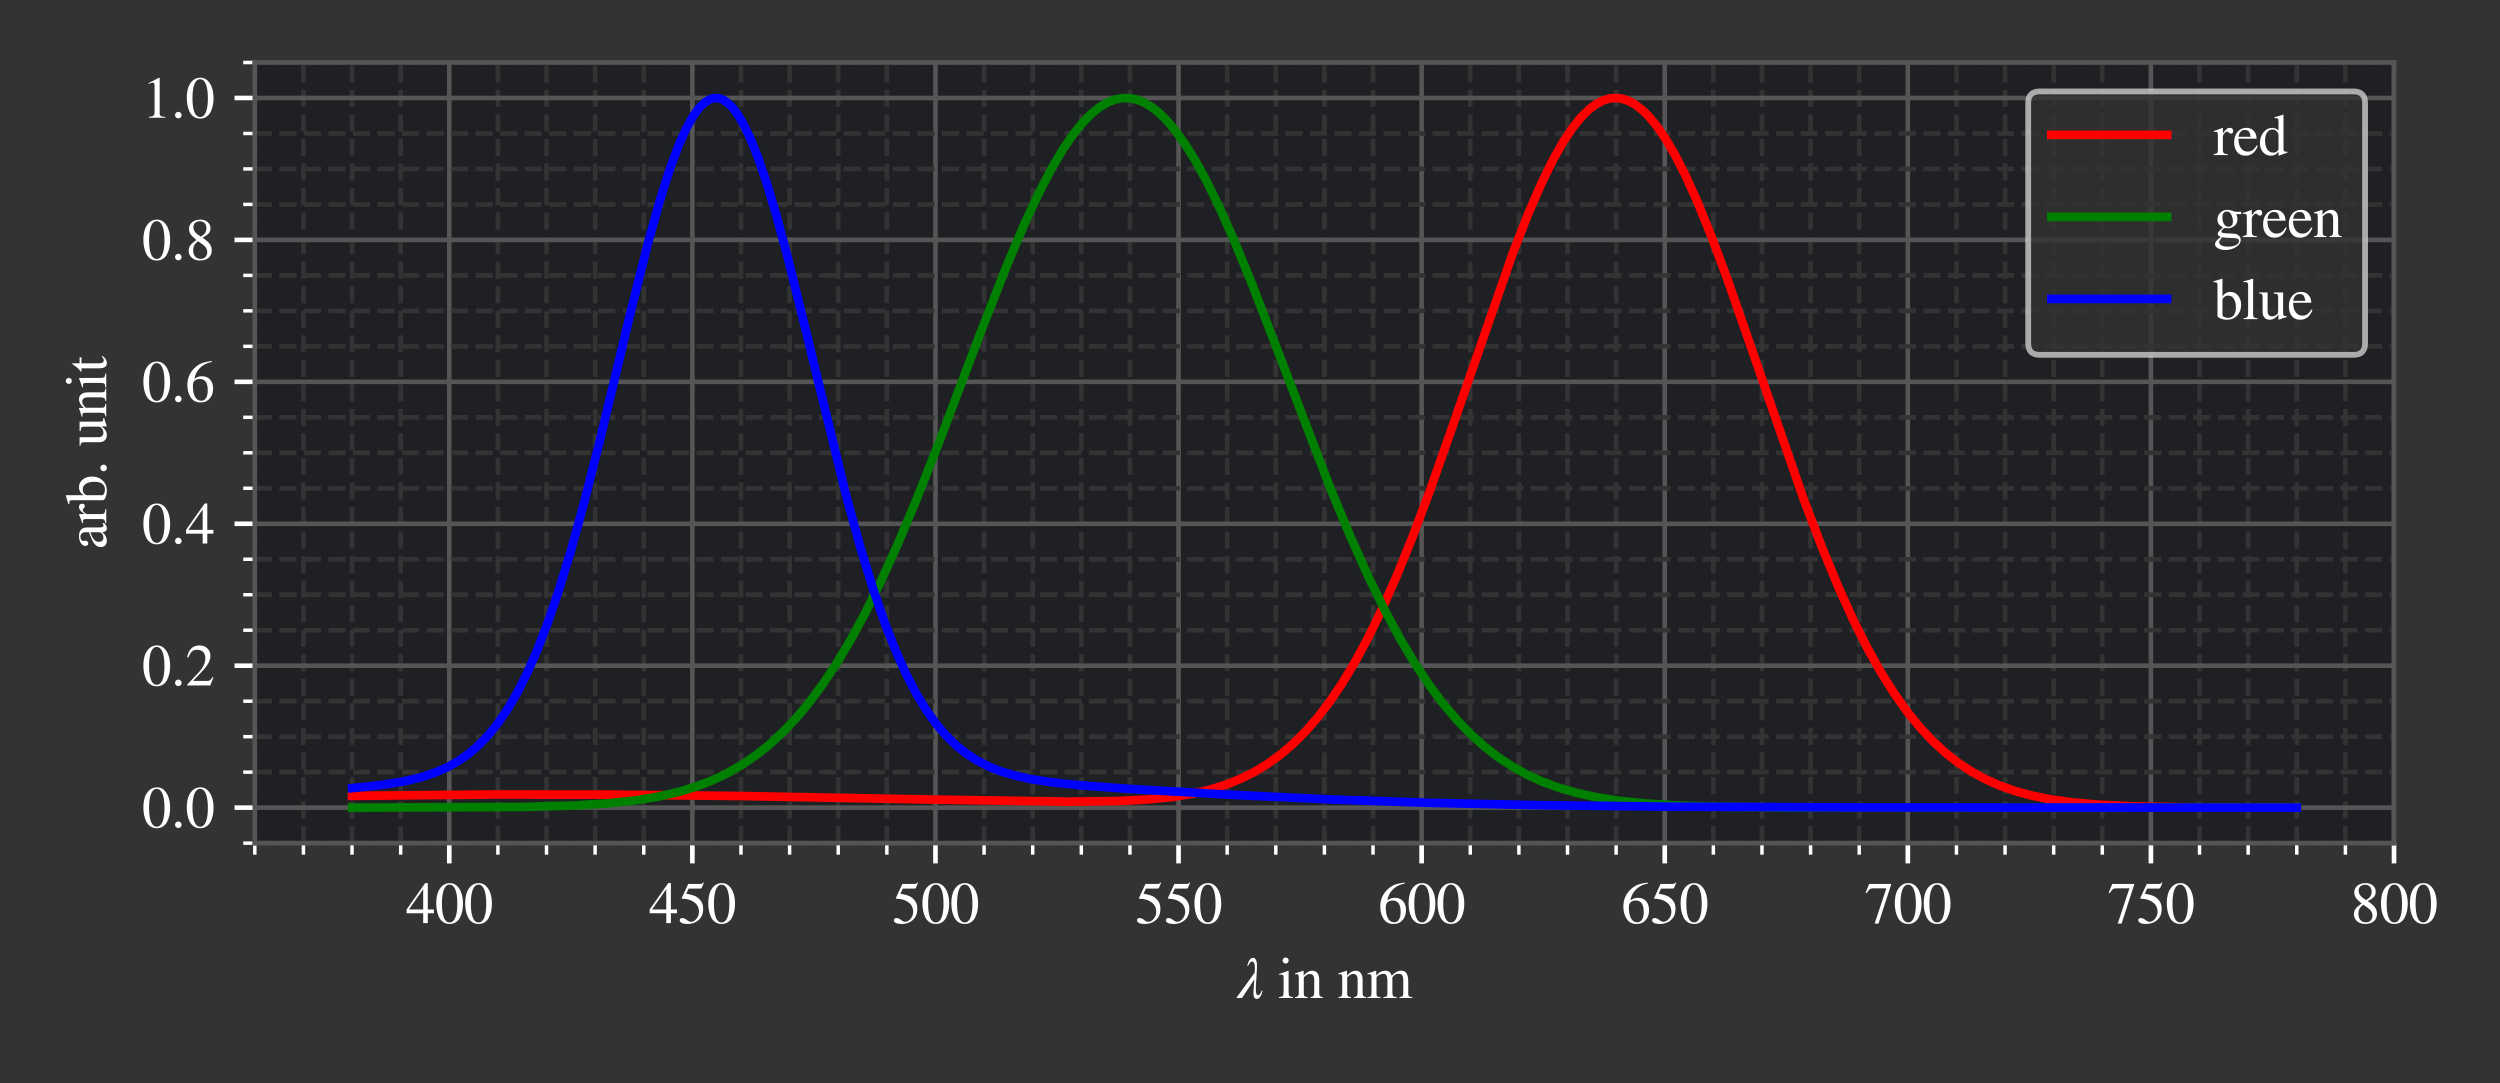<?xml version="1.0" encoding="utf-8" standalone="no"?>
<!DOCTYPE svg PUBLIC "-//W3C//DTD SVG 1.1//EN"
  "http://www.w3.org/Graphics/SVG/1.1/DTD/svg11.dtd">
<svg xmlns:xlink="http://www.w3.org/1999/xlink" width="432pt" height="187.2pt" viewBox="0 0 432 187.2" xmlns="http://www.w3.org/2000/svg" version="1.1">
 <defs>
  <style type="text/css">*{stroke-linejoin: round; stroke-linecap: butt}</style>
 </defs>
 <g id="figure_1">
  <g id="patch_1">
   <path d="M 0 187.2 
L 432 187.2 
L 432 0 
L 0 0 
z
" style="fill: #333333"/>
  </g>
  <g id="axes_1">
   <g id="patch_2">
    <path d="M 44.03 145.69 
L 413.685 145.69 
L 413.685 10.8 
L 44.03 10.8 
z
" style="fill: #1f2023"/>
   </g>
   <g id="matplotlib.axis_1">
    <g id="xtick_1">
     <g id="line2d_1">
      <path d="M 77.635 145.69 
L 77.635 10.8 
" clip-path="url(#p8f1ef46c5d)" style="fill: none; stroke: #555555; stroke-width: 0.8; stroke-linecap: square"/>
     </g>
     <g id="line2d_2">
      <defs>
       <path id="m100494be1c" d="M 0 0 
L 0 3.5 
" style="stroke: #ffffff; stroke-width: 0.8"/>
      </defs>
      <g>
       <use xlink:href="#m100494be1c" x="77.635" y="145.69" style="fill: #ffffff; stroke: #ffffff; stroke-width: 0.8"/>
      </g>
     </g>
     <g id="text_1">
      <!-- 400 -->
      <g style="fill: #ffffff" transform="translate(70.135 159.52) scale(0.1 -0.1)">
       <defs>
        <path id="STIXGeneral-Regular-34" d="M 3027 1069 
L 2368 1069 
L 2368 0 
L 1869 0 
L 1869 1069 
L 77 1069 
L 77 1478 
L 2086 4326 
L 2368 4326 
L 2368 1478 
L 3027 1478 
L 3027 1069 
z
M 1869 1478 
L 1869 3674 
L 333 1478 
L 1869 1478 
z
" transform="scale(0.016)"/>
        <path id="STIXGeneral-Regular-30" d="M 3046 2112 
Q 3046 1683 2963 1302 
Q 2880 922 2717 602 
Q 2554 282 2266 96 
Q 1978 -90 1600 -90 
Q 1210 -90 915 108 
Q 621 307 461 640 
Q 301 973 227 1350 
Q 154 1728 154 2150 
Q 154 2746 301 3222 
Q 448 3699 790 4012 
Q 1133 4326 1626 4326 
Q 2253 4326 2649 3712 
Q 3046 3098 3046 2112 
z
M 2432 2080 
Q 2432 3091 2217 3625 
Q 2003 4160 1587 4160 
Q 1190 4160 979 3622 
Q 768 3085 768 2106 
Q 768 1120 979 598 
Q 1190 77 1600 77 
Q 2003 77 2217 598 
Q 2432 1120 2432 2080 
z
" transform="scale(0.016)"/>
       </defs>
       <use xlink:href="#STIXGeneral-Regular-34"/>
       <use xlink:href="#STIXGeneral-Regular-30" x="50"/>
       <use xlink:href="#STIXGeneral-Regular-30" x="100"/>
      </g>
     </g>
    </g>
    <g id="xtick_2">
     <g id="line2d_3">
      <path d="M 119.641 145.69 
L 119.641 10.8 
" clip-path="url(#p8f1ef46c5d)" style="fill: none; stroke: #555555; stroke-width: 0.8; stroke-linecap: square"/>
     </g>
     <g id="line2d_4">
      <g>
       <use xlink:href="#m100494be1c" x="119.641" y="145.69" style="fill: #ffffff; stroke: #ffffff; stroke-width: 0.8"/>
      </g>
     </g>
     <g id="text_2">
      <!-- 450 -->
      <g style="fill: #ffffff" transform="translate(112.141 159.52) scale(0.1 -0.1)">
       <defs>
        <path id="STIXGeneral-Regular-35" d="M 2803 4358 
L 2573 3814 
Q 2534 3731 2400 3731 
L 1158 3731 
L 902 3187 
Q 1606 3053 1920 2896 
Q 2234 2739 2502 2368 
Q 2726 2061 2726 1555 
Q 2726 1094 2576 780 
Q 2426 467 2099 224 
Q 1664 -90 1011 -90 
Q 646 -90 422 19 
Q 198 128 198 307 
Q 198 550 486 550 
Q 717 550 960 352 
Q 1210 147 1414 147 
Q 1747 147 2012 480 
Q 2278 813 2278 1229 
Q 2278 1843 1850 2189 
Q 1293 2637 486 2637 
Q 410 2637 410 2688 
L 416 2720 
L 1114 4237 
L 2438 4237 
Q 2547 4237 2608 4269 
Q 2669 4301 2746 4403 
L 2803 4358 
z
" transform="scale(0.016)"/>
       </defs>
       <use xlink:href="#STIXGeneral-Regular-34"/>
       <use xlink:href="#STIXGeneral-Regular-35" x="50"/>
       <use xlink:href="#STIXGeneral-Regular-30" x="100"/>
      </g>
     </g>
    </g>
    <g id="xtick_3">
     <g id="line2d_5">
      <path d="M 161.648 145.69 
L 161.648 10.8 
" clip-path="url(#p8f1ef46c5d)" style="fill: none; stroke: #555555; stroke-width: 0.8; stroke-linecap: square"/>
     </g>
     <g id="line2d_6">
      <g>
       <use xlink:href="#m100494be1c" x="161.648" y="145.69" style="fill: #ffffff; stroke: #ffffff; stroke-width: 0.8"/>
      </g>
     </g>
     <g id="text_3">
      <!-- 500 -->
      <g style="fill: #ffffff" transform="translate(154.148 159.52) scale(0.1 -0.1)">
       <use xlink:href="#STIXGeneral-Regular-35"/>
       <use xlink:href="#STIXGeneral-Regular-30" x="50"/>
       <use xlink:href="#STIXGeneral-Regular-30" x="100"/>
      </g>
     </g>
    </g>
    <g id="xtick_4">
     <g id="line2d_7">
      <path d="M 203.654 145.69 
L 203.654 10.8 
" clip-path="url(#p8f1ef46c5d)" style="fill: none; stroke: #555555; stroke-width: 0.8; stroke-linecap: square"/>
     </g>
     <g id="line2d_8">
      <g>
       <use xlink:href="#m100494be1c" x="203.654" y="145.69" style="fill: #ffffff; stroke: #ffffff; stroke-width: 0.8"/>
      </g>
     </g>
     <g id="text_4">
      <!-- 550 -->
      <g style="fill: #ffffff" transform="translate(196.154 159.52) scale(0.1 -0.1)">
       <use xlink:href="#STIXGeneral-Regular-35"/>
       <use xlink:href="#STIXGeneral-Regular-35" x="50"/>
       <use xlink:href="#STIXGeneral-Regular-30" x="100"/>
      </g>
     </g>
    </g>
    <g id="xtick_5">
     <g id="line2d_9">
      <path d="M 245.66 145.69 
L 245.66 10.8 
" clip-path="url(#p8f1ef46c5d)" style="fill: none; stroke: #555555; stroke-width: 0.8; stroke-linecap: square"/>
     </g>
     <g id="line2d_10">
      <g>
       <use xlink:href="#m100494be1c" x="245.66" y="145.69" style="fill: #ffffff; stroke: #ffffff; stroke-width: 0.8"/>
      </g>
     </g>
     <g id="text_5">
      <!-- 600 -->
      <g style="fill: #ffffff" transform="translate(238.16 159.52) scale(0.1 -0.1)">
       <defs>
        <path id="STIXGeneral-Regular-36" d="M 2854 4378 
L 2867 4275 
Q 2112 4154 1606 3664 
Q 1101 3174 973 2451 
Q 1344 2739 1786 2739 
Q 2349 2739 2672 2380 
Q 2995 2022 2995 1402 
Q 2995 774 2669 378 
Q 2291 -90 1651 -90 
Q 870 -90 518 557 
Q 218 1107 218 1786 
Q 218 2835 915 3552 
Q 1312 3962 1731 4131 
Q 2150 4301 2854 4378 
z
M 2419 1203 
Q 2419 2445 1555 2445 
Q 1235 2445 1024 2275 
Q 813 2106 813 1702 
Q 813 954 1046 522 
Q 1280 90 1722 90 
Q 2061 90 2240 394 
Q 2419 698 2419 1203 
z
" transform="scale(0.016)"/>
       </defs>
       <use xlink:href="#STIXGeneral-Regular-36"/>
       <use xlink:href="#STIXGeneral-Regular-30" x="50"/>
       <use xlink:href="#STIXGeneral-Regular-30" x="100"/>
      </g>
     </g>
    </g>
    <g id="xtick_6">
     <g id="line2d_11">
      <path d="M 287.666 145.69 
L 287.666 10.8 
" clip-path="url(#p8f1ef46c5d)" style="fill: none; stroke: #555555; stroke-width: 0.8; stroke-linecap: square"/>
     </g>
     <g id="line2d_12">
      <g>
       <use xlink:href="#m100494be1c" x="287.666" y="145.69" style="fill: #ffffff; stroke: #ffffff; stroke-width: 0.8"/>
      </g>
     </g>
     <g id="text_6">
      <!-- 650 -->
      <g style="fill: #ffffff" transform="translate(280.166 159.52) scale(0.1 -0.1)">
       <use xlink:href="#STIXGeneral-Regular-36"/>
       <use xlink:href="#STIXGeneral-Regular-35" x="50"/>
       <use xlink:href="#STIXGeneral-Regular-30" x="100"/>
      </g>
     </g>
    </g>
    <g id="xtick_7">
     <g id="line2d_13">
      <path d="M 329.673 145.69 
L 329.673 10.8 
" clip-path="url(#p8f1ef46c5d)" style="fill: none; stroke: #555555; stroke-width: 0.8; stroke-linecap: square"/>
     </g>
     <g id="line2d_14">
      <g>
       <use xlink:href="#m100494be1c" x="329.673" y="145.69" style="fill: #ffffff; stroke: #ffffff; stroke-width: 0.8"/>
      </g>
     </g>
     <g id="text_7">
      <!-- 700 -->
      <g style="fill: #ffffff" transform="translate(322.173 159.52) scale(0.1 -0.1)">
       <defs>
        <path id="STIXGeneral-Regular-37" d="M 2874 4134 
L 1517 -51 
L 1101 -51 
L 2368 3763 
L 992 3763 
Q 717 3763 582 3667 
Q 448 3571 243 3238 
L 128 3296 
L 512 4237 
L 2874 4237 
L 2874 4134 
z
" transform="scale(0.016)"/>
       </defs>
       <use xlink:href="#STIXGeneral-Regular-37"/>
       <use xlink:href="#STIXGeneral-Regular-30" x="50"/>
       <use xlink:href="#STIXGeneral-Regular-30" x="100"/>
      </g>
     </g>
    </g>
    <g id="xtick_8">
     <g id="line2d_15">
      <path d="M 371.679 145.69 
L 371.679 10.8 
" clip-path="url(#p8f1ef46c5d)" style="fill: none; stroke: #555555; stroke-width: 0.8; stroke-linecap: square"/>
     </g>
     <g id="line2d_16">
      <g>
       <use xlink:href="#m100494be1c" x="371.679" y="145.69" style="fill: #ffffff; stroke: #ffffff; stroke-width: 0.8"/>
      </g>
     </g>
     <g id="text_8">
      <!-- 750 -->
      <g style="fill: #ffffff" transform="translate(364.179 159.52) scale(0.1 -0.1)">
       <use xlink:href="#STIXGeneral-Regular-37"/>
       <use xlink:href="#STIXGeneral-Regular-35" x="50"/>
       <use xlink:href="#STIXGeneral-Regular-30" x="100"/>
      </g>
     </g>
    </g>
    <g id="xtick_9">
     <g id="line2d_17">
      <path d="M 413.685 145.69 
L 413.685 10.8 
" clip-path="url(#p8f1ef46c5d)" style="fill: none; stroke: #555555; stroke-width: 0.8; stroke-linecap: square"/>
     </g>
     <g id="line2d_18">
      <g>
       <use xlink:href="#m100494be1c" x="413.685" y="145.69" style="fill: #ffffff; stroke: #ffffff; stroke-width: 0.8"/>
      </g>
     </g>
     <g id="text_9">
      <!-- 800 -->
      <g style="fill: #ffffff" transform="translate(406.185 159.52) scale(0.1 -0.1)">
       <defs>
        <path id="STIXGeneral-Regular-38" d="M 2848 992 
Q 2848 499 2505 204 
Q 2163 -90 1587 -90 
Q 1050 -90 704 204 
Q 358 499 358 954 
Q 358 1293 524 1533 
Q 691 1773 1190 2125 
Q 710 2522 553 2765 
Q 397 3008 397 3328 
Q 397 3782 745 4054 
Q 1094 4326 1638 4326 
Q 2106 4326 2410 4060 
Q 2714 3795 2714 3411 
Q 2714 3059 2531 2848 
Q 2349 2637 1856 2374 
Q 2432 1990 2640 1689 
Q 2848 1389 2848 992 
z
M 2272 3411 
Q 2272 3744 2086 3945 
Q 1901 4147 1574 4147 
Q 1248 4147 1059 3977 
Q 870 3808 870 3513 
Q 870 3219 1059 2979 
Q 1248 2739 1670 2490 
Q 1997 2682 2134 2896 
Q 2272 3110 2272 3411 
z
M 1734 1741 
L 1357 1997 
Q 1075 1766 960 1545 
Q 845 1325 845 1011 
Q 845 576 1065 333 
Q 1286 90 1658 90 
Q 1971 90 2166 285 
Q 2362 480 2362 794 
Q 2362 1082 2214 1299 
Q 2067 1517 1734 1741 
z
" transform="scale(0.016)"/>
       </defs>
       <use xlink:href="#STIXGeneral-Regular-38"/>
       <use xlink:href="#STIXGeneral-Regular-30" x="50"/>
       <use xlink:href="#STIXGeneral-Regular-30" x="100"/>
      </g>
     </g>
    </g>
    <g id="xtick_10">
     <g id="line2d_19">
      <path d="M 44.03 145.69 
L 44.03 10.8 
" clip-path="url(#p8f1ef46c5d)" style="fill: none; stroke-dasharray: 2.96,1.28; stroke-dashoffset: 0; stroke: #333333; stroke-width: 0.8"/>
     </g>
     <g id="line2d_20">
      <defs>
       <path id="m524d1dac15" d="M 0 0 
L 0 2 
" style="stroke: #ffffff; stroke-width: 0.6"/>
      </defs>
      <g>
       <use xlink:href="#m524d1dac15" x="44.03" y="145.69" style="fill: #ffffff; stroke: #ffffff; stroke-width: 0.6"/>
      </g>
     </g>
    </g>
    <g id="xtick_11">
     <g id="line2d_21">
      <path d="M 52.431 145.69 
L 52.431 10.8 
" clip-path="url(#p8f1ef46c5d)" style="fill: none; stroke-dasharray: 2.96,1.28; stroke-dashoffset: 0; stroke: #333333; stroke-width: 0.8"/>
     </g>
     <g id="line2d_22">
      <g>
       <use xlink:href="#m524d1dac15" x="52.431" y="145.69" style="fill: #ffffff; stroke: #ffffff; stroke-width: 0.6"/>
      </g>
     </g>
    </g>
    <g id="xtick_12">
     <g id="line2d_23">
      <path d="M 60.833 145.69 
L 60.833 10.8 
" clip-path="url(#p8f1ef46c5d)" style="fill: none; stroke-dasharray: 2.96,1.28; stroke-dashoffset: 0; stroke: #333333; stroke-width: 0.8"/>
     </g>
     <g id="line2d_24">
      <g>
       <use xlink:href="#m524d1dac15" x="60.833" y="145.69" style="fill: #ffffff; stroke: #ffffff; stroke-width: 0.6"/>
      </g>
     </g>
    </g>
    <g id="xtick_13">
     <g id="line2d_25">
      <path d="M 69.234 145.69 
L 69.234 10.8 
" clip-path="url(#p8f1ef46c5d)" style="fill: none; stroke-dasharray: 2.96,1.28; stroke-dashoffset: 0; stroke: #333333; stroke-width: 0.8"/>
     </g>
     <g id="line2d_26">
      <g>
       <use xlink:href="#m524d1dac15" x="69.234" y="145.69" style="fill: #ffffff; stroke: #ffffff; stroke-width: 0.6"/>
      </g>
     </g>
    </g>
    <g id="xtick_14">
     <g id="line2d_27">
      <path d="M 86.036 145.69 
L 86.036 10.8 
" clip-path="url(#p8f1ef46c5d)" style="fill: none; stroke-dasharray: 2.96,1.28; stroke-dashoffset: 0; stroke: #333333; stroke-width: 0.8"/>
     </g>
     <g id="line2d_28">
      <g>
       <use xlink:href="#m524d1dac15" x="86.036" y="145.69" style="fill: #ffffff; stroke: #ffffff; stroke-width: 0.6"/>
      </g>
     </g>
    </g>
    <g id="xtick_15">
     <g id="line2d_29">
      <path d="M 94.438 145.69 
L 94.438 10.8 
" clip-path="url(#p8f1ef46c5d)" style="fill: none; stroke-dasharray: 2.96,1.28; stroke-dashoffset: 0; stroke: #333333; stroke-width: 0.8"/>
     </g>
     <g id="line2d_30">
      <g>
       <use xlink:href="#m524d1dac15" x="94.438" y="145.69" style="fill: #ffffff; stroke: #ffffff; stroke-width: 0.6"/>
      </g>
     </g>
    </g>
    <g id="xtick_16">
     <g id="line2d_31">
      <path d="M 102.839 145.69 
L 102.839 10.8 
" clip-path="url(#p8f1ef46c5d)" style="fill: none; stroke-dasharray: 2.96,1.28; stroke-dashoffset: 0; stroke: #333333; stroke-width: 0.8"/>
     </g>
     <g id="line2d_32">
      <g>
       <use xlink:href="#m524d1dac15" x="102.839" y="145.69" style="fill: #ffffff; stroke: #ffffff; stroke-width: 0.6"/>
      </g>
     </g>
    </g>
    <g id="xtick_17">
     <g id="line2d_33">
      <path d="M 111.24 145.69 
L 111.24 10.8 
" clip-path="url(#p8f1ef46c5d)" style="fill: none; stroke-dasharray: 2.96,1.28; stroke-dashoffset: 0; stroke: #333333; stroke-width: 0.8"/>
     </g>
     <g id="line2d_34">
      <g>
       <use xlink:href="#m524d1dac15" x="111.24" y="145.69" style="fill: #ffffff; stroke: #ffffff; stroke-width: 0.6"/>
      </g>
     </g>
    </g>
    <g id="xtick_18">
     <g id="line2d_35">
      <path d="M 128.042 145.69 
L 128.042 10.8 
" clip-path="url(#p8f1ef46c5d)" style="fill: none; stroke-dasharray: 2.96,1.28; stroke-dashoffset: 0; stroke: #333333; stroke-width: 0.8"/>
     </g>
     <g id="line2d_36">
      <g>
       <use xlink:href="#m524d1dac15" x="128.042" y="145.69" style="fill: #ffffff; stroke: #ffffff; stroke-width: 0.6"/>
      </g>
     </g>
    </g>
    <g id="xtick_19">
     <g id="line2d_37">
      <path d="M 136.444 145.69 
L 136.444 10.8 
" clip-path="url(#p8f1ef46c5d)" style="fill: none; stroke-dasharray: 2.96,1.28; stroke-dashoffset: 0; stroke: #333333; stroke-width: 0.8"/>
     </g>
     <g id="line2d_38">
      <g>
       <use xlink:href="#m524d1dac15" x="136.444" y="145.69" style="fill: #ffffff; stroke: #ffffff; stroke-width: 0.6"/>
      </g>
     </g>
    </g>
    <g id="xtick_20">
     <g id="line2d_39">
      <path d="M 144.845 145.69 
L 144.845 10.8 
" clip-path="url(#p8f1ef46c5d)" style="fill: none; stroke-dasharray: 2.96,1.28; stroke-dashoffset: 0; stroke: #333333; stroke-width: 0.8"/>
     </g>
     <g id="line2d_40">
      <g>
       <use xlink:href="#m524d1dac15" x="144.845" y="145.69" style="fill: #ffffff; stroke: #ffffff; stroke-width: 0.6"/>
      </g>
     </g>
    </g>
    <g id="xtick_21">
     <g id="line2d_41">
      <path d="M 153.246 145.69 
L 153.246 10.8 
" clip-path="url(#p8f1ef46c5d)" style="fill: none; stroke-dasharray: 2.96,1.28; stroke-dashoffset: 0; stroke: #333333; stroke-width: 0.8"/>
     </g>
     <g id="line2d_42">
      <g>
       <use xlink:href="#m524d1dac15" x="153.246" y="145.69" style="fill: #ffffff; stroke: #ffffff; stroke-width: 0.6"/>
      </g>
     </g>
    </g>
    <g id="xtick_22">
     <g id="line2d_43">
      <path d="M 170.049 145.69 
L 170.049 10.8 
" clip-path="url(#p8f1ef46c5d)" style="fill: none; stroke-dasharray: 2.96,1.28; stroke-dashoffset: 0; stroke: #333333; stroke-width: 0.8"/>
     </g>
     <g id="line2d_44">
      <g>
       <use xlink:href="#m524d1dac15" x="170.049" y="145.69" style="fill: #ffffff; stroke: #ffffff; stroke-width: 0.6"/>
      </g>
     </g>
    </g>
    <g id="xtick_23">
     <g id="line2d_45">
      <path d="M 178.45 145.69 
L 178.45 10.8 
" clip-path="url(#p8f1ef46c5d)" style="fill: none; stroke-dasharray: 2.96,1.28; stroke-dashoffset: 0; stroke: #333333; stroke-width: 0.8"/>
     </g>
     <g id="line2d_46">
      <g>
       <use xlink:href="#m524d1dac15" x="178.45" y="145.69" style="fill: #ffffff; stroke: #ffffff; stroke-width: 0.6"/>
      </g>
     </g>
    </g>
    <g id="xtick_24">
     <g id="line2d_47">
      <path d="M 186.851 145.69 
L 186.851 10.8 
" clip-path="url(#p8f1ef46c5d)" style="fill: none; stroke-dasharray: 2.96,1.28; stroke-dashoffset: 0; stroke: #333333; stroke-width: 0.8"/>
     </g>
     <g id="line2d_48">
      <g>
       <use xlink:href="#m524d1dac15" x="186.851" y="145.69" style="fill: #ffffff; stroke: #ffffff; stroke-width: 0.6"/>
      </g>
     </g>
    </g>
    <g id="xtick_25">
     <g id="line2d_49">
      <path d="M 195.252 145.69 
L 195.252 10.8 
" clip-path="url(#p8f1ef46c5d)" style="fill: none; stroke-dasharray: 2.96,1.28; stroke-dashoffset: 0; stroke: #333333; stroke-width: 0.8"/>
     </g>
     <g id="line2d_50">
      <g>
       <use xlink:href="#m524d1dac15" x="195.252" y="145.69" style="fill: #ffffff; stroke: #ffffff; stroke-width: 0.6"/>
      </g>
     </g>
    </g>
    <g id="xtick_26">
     <g id="line2d_51">
      <path d="M 212.055 145.69 
L 212.055 10.8 
" clip-path="url(#p8f1ef46c5d)" style="fill: none; stroke-dasharray: 2.96,1.28; stroke-dashoffset: 0; stroke: #333333; stroke-width: 0.8"/>
     </g>
     <g id="line2d_52">
      <g>
       <use xlink:href="#m524d1dac15" x="212.055" y="145.69" style="fill: #ffffff; stroke: #ffffff; stroke-width: 0.6"/>
      </g>
     </g>
    </g>
    <g id="xtick_27">
     <g id="line2d_53">
      <path d="M 220.456 145.69 
L 220.456 10.8 
" clip-path="url(#p8f1ef46c5d)" style="fill: none; stroke-dasharray: 2.96,1.28; stroke-dashoffset: 0; stroke: #333333; stroke-width: 0.8"/>
     </g>
     <g id="line2d_54">
      <g>
       <use xlink:href="#m524d1dac15" x="220.456" y="145.69" style="fill: #ffffff; stroke: #ffffff; stroke-width: 0.6"/>
      </g>
     </g>
    </g>
    <g id="xtick_28">
     <g id="line2d_55">
      <path d="M 228.857 145.69 
L 228.857 10.8 
" clip-path="url(#p8f1ef46c5d)" style="fill: none; stroke-dasharray: 2.96,1.28; stroke-dashoffset: 0; stroke: #333333; stroke-width: 0.8"/>
     </g>
     <g id="line2d_56">
      <g>
       <use xlink:href="#m524d1dac15" x="228.857" y="145.69" style="fill: #ffffff; stroke: #ffffff; stroke-width: 0.6"/>
      </g>
     </g>
    </g>
    <g id="xtick_29">
     <g id="line2d_57">
      <path d="M 237.259 145.69 
L 237.259 10.8 
" clip-path="url(#p8f1ef46c5d)" style="fill: none; stroke-dasharray: 2.96,1.28; stroke-dashoffset: 0; stroke: #333333; stroke-width: 0.8"/>
     </g>
     <g id="line2d_58">
      <g>
       <use xlink:href="#m524d1dac15" x="237.259" y="145.69" style="fill: #ffffff; stroke: #ffffff; stroke-width: 0.6"/>
      </g>
     </g>
    </g>
    <g id="xtick_30">
     <g id="line2d_59">
      <path d="M 254.061 145.69 
L 254.061 10.8 
" clip-path="url(#p8f1ef46c5d)" style="fill: none; stroke-dasharray: 2.96,1.28; stroke-dashoffset: 0; stroke: #333333; stroke-width: 0.8"/>
     </g>
     <g id="line2d_60">
      <g>
       <use xlink:href="#m524d1dac15" x="254.061" y="145.69" style="fill: #ffffff; stroke: #ffffff; stroke-width: 0.6"/>
      </g>
     </g>
    </g>
    <g id="xtick_31">
     <g id="line2d_61">
      <path d="M 262.462 145.69 
L 262.462 10.8 
" clip-path="url(#p8f1ef46c5d)" style="fill: none; stroke-dasharray: 2.96,1.28; stroke-dashoffset: 0; stroke: #333333; stroke-width: 0.8"/>
     </g>
     <g id="line2d_62">
      <g>
       <use xlink:href="#m524d1dac15" x="262.462" y="145.69" style="fill: #ffffff; stroke: #ffffff; stroke-width: 0.6"/>
      </g>
     </g>
    </g>
    <g id="xtick_32">
     <g id="line2d_63">
      <path d="M 270.864 145.69 
L 270.864 10.8 
" clip-path="url(#p8f1ef46c5d)" style="fill: none; stroke-dasharray: 2.96,1.28; stroke-dashoffset: 0; stroke: #333333; stroke-width: 0.8"/>
     </g>
     <g id="line2d_64">
      <g>
       <use xlink:href="#m524d1dac15" x="270.864" y="145.69" style="fill: #ffffff; stroke: #ffffff; stroke-width: 0.6"/>
      </g>
     </g>
    </g>
    <g id="xtick_33">
     <g id="line2d_65">
      <path d="M 279.265 145.69 
L 279.265 10.8 
" clip-path="url(#p8f1ef46c5d)" style="fill: none; stroke-dasharray: 2.96,1.28; stroke-dashoffset: 0; stroke: #333333; stroke-width: 0.8"/>
     </g>
     <g id="line2d_66">
      <g>
       <use xlink:href="#m524d1dac15" x="279.265" y="145.69" style="fill: #ffffff; stroke: #ffffff; stroke-width: 0.6"/>
      </g>
     </g>
    </g>
    <g id="xtick_34">
     <g id="line2d_67">
      <path d="M 296.067 145.69 
L 296.067 10.8 
" clip-path="url(#p8f1ef46c5d)" style="fill: none; stroke-dasharray: 2.96,1.28; stroke-dashoffset: 0; stroke: #333333; stroke-width: 0.8"/>
     </g>
     <g id="line2d_68">
      <g>
       <use xlink:href="#m524d1dac15" x="296.067" y="145.69" style="fill: #ffffff; stroke: #ffffff; stroke-width: 0.6"/>
      </g>
     </g>
    </g>
    <g id="xtick_35">
     <g id="line2d_69">
      <path d="M 304.469 145.69 
L 304.469 10.8 
" clip-path="url(#p8f1ef46c5d)" style="fill: none; stroke-dasharray: 2.96,1.28; stroke-dashoffset: 0; stroke: #333333; stroke-width: 0.8"/>
     </g>
     <g id="line2d_70">
      <g>
       <use xlink:href="#m524d1dac15" x="304.469" y="145.69" style="fill: #ffffff; stroke: #ffffff; stroke-width: 0.6"/>
      </g>
     </g>
    </g>
    <g id="xtick_36">
     <g id="line2d_71">
      <path d="M 312.87 145.69 
L 312.87 10.8 
" clip-path="url(#p8f1ef46c5d)" style="fill: none; stroke-dasharray: 2.96,1.28; stroke-dashoffset: 0; stroke: #333333; stroke-width: 0.8"/>
     </g>
     <g id="line2d_72">
      <g>
       <use xlink:href="#m524d1dac15" x="312.87" y="145.69" style="fill: #ffffff; stroke: #ffffff; stroke-width: 0.6"/>
      </g>
     </g>
    </g>
    <g id="xtick_37">
     <g id="line2d_73">
      <path d="M 321.271 145.69 
L 321.271 10.8 
" clip-path="url(#p8f1ef46c5d)" style="fill: none; stroke-dasharray: 2.96,1.28; stroke-dashoffset: 0; stroke: #333333; stroke-width: 0.8"/>
     </g>
     <g id="line2d_74">
      <g>
       <use xlink:href="#m524d1dac15" x="321.271" y="145.69" style="fill: #ffffff; stroke: #ffffff; stroke-width: 0.6"/>
      </g>
     </g>
    </g>
    <g id="xtick_38">
     <g id="line2d_75">
      <path d="M 338.074 145.69 
L 338.074 10.8 
" clip-path="url(#p8f1ef46c5d)" style="fill: none; stroke-dasharray: 2.96,1.28; stroke-dashoffset: 0; stroke: #333333; stroke-width: 0.8"/>
     </g>
     <g id="line2d_76">
      <g>
       <use xlink:href="#m524d1dac15" x="338.074" y="145.69" style="fill: #ffffff; stroke: #ffffff; stroke-width: 0.6"/>
      </g>
     </g>
    </g>
    <g id="xtick_39">
     <g id="line2d_77">
      <path d="M 346.475 145.69 
L 346.475 10.8 
" clip-path="url(#p8f1ef46c5d)" style="fill: none; stroke-dasharray: 2.96,1.28; stroke-dashoffset: 0; stroke: #333333; stroke-width: 0.8"/>
     </g>
     <g id="line2d_78">
      <g>
       <use xlink:href="#m524d1dac15" x="346.475" y="145.69" style="fill: #ffffff; stroke: #ffffff; stroke-width: 0.6"/>
      </g>
     </g>
    </g>
    <g id="xtick_40">
     <g id="line2d_79">
      <path d="M 354.876 145.69 
L 354.876 10.8 
" clip-path="url(#p8f1ef46c5d)" style="fill: none; stroke-dasharray: 2.96,1.28; stroke-dashoffset: 0; stroke: #333333; stroke-width: 0.8"/>
     </g>
     <g id="line2d_80">
      <g>
       <use xlink:href="#m524d1dac15" x="354.876" y="145.69" style="fill: #ffffff; stroke: #ffffff; stroke-width: 0.6"/>
      </g>
     </g>
    </g>
    <g id="xtick_41">
     <g id="line2d_81">
      <path d="M 363.277 145.69 
L 363.277 10.8 
" clip-path="url(#p8f1ef46c5d)" style="fill: none; stroke-dasharray: 2.96,1.28; stroke-dashoffset: 0; stroke: #333333; stroke-width: 0.8"/>
     </g>
     <g id="line2d_82">
      <g>
       <use xlink:href="#m524d1dac15" x="363.277" y="145.69" style="fill: #ffffff; stroke: #ffffff; stroke-width: 0.6"/>
      </g>
     </g>
    </g>
    <g id="xtick_42">
     <g id="line2d_83">
      <path d="M 380.08 145.69 
L 380.08 10.8 
" clip-path="url(#p8f1ef46c5d)" style="fill: none; stroke-dasharray: 2.96,1.28; stroke-dashoffset: 0; stroke: #333333; stroke-width: 0.8"/>
     </g>
     <g id="line2d_84">
      <g>
       <use xlink:href="#m524d1dac15" x="380.08" y="145.69" style="fill: #ffffff; stroke: #ffffff; stroke-width: 0.6"/>
      </g>
     </g>
    </g>
    <g id="xtick_43">
     <g id="line2d_85">
      <path d="M 388.481 145.69 
L 388.481 10.8 
" clip-path="url(#p8f1ef46c5d)" style="fill: none; stroke-dasharray: 2.96,1.28; stroke-dashoffset: 0; stroke: #333333; stroke-width: 0.8"/>
     </g>
     <g id="line2d_86">
      <g>
       <use xlink:href="#m524d1dac15" x="388.481" y="145.69" style="fill: #ffffff; stroke: #ffffff; stroke-width: 0.6"/>
      </g>
     </g>
    </g>
    <g id="xtick_44">
     <g id="line2d_87">
      <path d="M 396.882 145.69 
L 396.882 10.8 
" clip-path="url(#p8f1ef46c5d)" style="fill: none; stroke-dasharray: 2.96,1.28; stroke-dashoffset: 0; stroke: #333333; stroke-width: 0.8"/>
     </g>
     <g id="line2d_88">
      <g>
       <use xlink:href="#m524d1dac15" x="396.882" y="145.69" style="fill: #ffffff; stroke: #ffffff; stroke-width: 0.6"/>
      </g>
     </g>
    </g>
    <g id="xtick_45">
     <g id="line2d_89">
      <path d="M 405.284 145.69 
L 405.284 10.8 
" clip-path="url(#p8f1ef46c5d)" style="fill: none; stroke-dasharray: 2.96,1.28; stroke-dashoffset: 0; stroke: #333333; stroke-width: 0.8"/>
     </g>
     <g id="line2d_90">
      <g>
       <use xlink:href="#m524d1dac15" x="405.284" y="145.69" style="fill: #ffffff; stroke: #ffffff; stroke-width: 0.6"/>
      </g>
     </g>
    </g>
    <g id="text_10">
     <!-- $\lambda$ in nm -->
     <g style="fill: #ffffff" transform="translate(213.757 172.52) scale(0.1 -0.1)">
      <defs>
       <path id="STIXGeneral-Italic-3bb" d="M 2656 787 
L 2758 787 
Q 2560 -102 2112 -102 
Q 1965 -102 1869 48 
Q 1773 198 1773 499 
Q 1773 672 1789 889 
Q 1805 1107 1833 1446 
Q 1862 1786 1875 2016 
L 538 0 
L -77 0 
L 1907 2739 
Q 1933 2970 1933 3245 
Q 1933 3936 1619 3936 
Q 1530 3936 1408 3821 
Q 1286 3706 1203 3462 
L 1101 3462 
Q 1312 4339 1747 4339 
Q 1926 4339 2041 4115 
Q 2157 3891 2157 3475 
Q 2157 3040 2093 2192 
Q 2029 1344 2029 941 
Q 2029 602 2089 451 
Q 2150 301 2291 301 
Q 2483 301 2656 787 
z
" transform="scale(0.016)"/>
       <path id="STIXGeneral-Regular-20" transform="scale(0.016)"/>
       <path id="STIXGeneral-Regular-69" d="M 1152 4045 
Q 1152 3904 1056 3811 
Q 960 3718 819 3718 
Q 685 3718 592 3811 
Q 499 3904 499 4045 
Q 499 4179 595 4275 
Q 691 4371 826 4371 
Q 966 4371 1059 4275 
Q 1152 4179 1152 4045 
z
M 1619 0 
L 102 0 
L 102 96 
Q 435 115 521 211 
Q 608 307 608 666 
L 608 2118 
Q 608 2342 563 2432 
Q 518 2522 397 2522 
Q 243 2522 128 2490 
L 128 2592 
L 1120 2944 
L 1146 2918 
L 1146 672 
Q 1146 314 1226 218 
Q 1306 122 1619 96 
L 1619 0 
z
" transform="scale(0.016)"/>
       <path id="STIXGeneral-Regular-6e" d="M 3104 0 
L 1773 0 
L 1779 96 
Q 2016 115 2096 233 
Q 2176 352 2176 672 
L 2176 1946 
Q 2176 2592 1709 2592 
Q 1549 2592 1408 2515 
Q 1267 2438 1050 2227 
L 1050 461 
Q 1050 269 1136 192 
Q 1222 115 1466 96 
L 1466 0 
L 115 0 
L 115 96 
Q 358 115 435 214 
Q 512 314 512 602 
L 512 2157 
Q 512 2394 467 2483 
Q 422 2573 288 2573 
Q 160 2573 102 2547 
L 102 2656 
Q 550 2784 979 2944 
L 1030 2925 
L 1030 2426 
L 1037 2426 
Q 1491 2944 1958 2944 
Q 2323 2944 2518 2688 
Q 2714 2432 2714 1958 
L 2714 544 
Q 2714 288 2790 205 
Q 2867 122 3104 96 
L 3104 0 
z
" transform="scale(0.016)"/>
       <path id="STIXGeneral-Regular-6d" d="M 4960 0 
L 3565 0 
L 3565 96 
Q 3834 122 3907 208 
Q 3981 294 3981 576 
L 3981 1894 
Q 3981 2278 3869 2444 
Q 3757 2611 3488 2611 
Q 3264 2611 3107 2521 
Q 2950 2432 2803 2221 
L 2803 608 
Q 2803 301 2896 201 
Q 2989 102 3264 96 
L 3264 0 
L 1830 0 
L 1830 96 
Q 2112 115 2189 188 
Q 2266 262 2266 550 
L 2266 1901 
Q 2266 2611 1850 2611 
Q 1670 2611 1468 2531 
Q 1267 2451 1171 2336 
Q 1088 2240 1088 2227 
L 1088 448 
Q 1088 243 1177 176 
Q 1267 109 1523 96 
L 1523 0 
L 102 0 
L 102 96 
Q 371 102 460 195 
Q 550 288 550 563 
L 550 2150 
Q 550 2387 499 2480 
Q 448 2573 326 2573 
Q 230 2573 122 2547 
L 122 2656 
Q 557 2778 1011 2944 
L 1062 2925 
L 1062 2451 
L 1075 2451 
Q 1363 2752 1584 2848 
Q 1805 2944 2054 2944 
Q 2560 2944 2733 2406 
Q 3232 2944 3776 2944 
Q 4518 2944 4518 1792 
L 4518 493 
Q 4518 282 4582 202 
Q 4646 122 4794 109 
L 4960 96 
L 4960 0 
z
" transform="scale(0.016)"/>
      </defs>
      <use xlink:href="#STIXGeneral-Italic-3bb" transform="translate(0 0.703)"/>
      <use xlink:href="#STIXGeneral-Regular-20" transform="translate(45.8 0.703)"/>
      <use xlink:href="#STIXGeneral-Regular-69" transform="translate(70.8 0.703)"/>
      <use xlink:href="#STIXGeneral-Regular-6e" transform="translate(98.6 0.703)"/>
      <use xlink:href="#STIXGeneral-Regular-20" transform="translate(148.6 0.703)"/>
      <use xlink:href="#STIXGeneral-Regular-6e" transform="translate(173.6 0.703)"/>
      <use xlink:href="#STIXGeneral-Regular-6d" transform="translate(223.6 0.703)"/>
     </g>
    </g>
   </g>
   <g id="matplotlib.axis_2">
    <g id="ytick_1">
     <g id="line2d_91">
      <path d="M 44.03 139.559 
L 413.685 139.559 
" clip-path="url(#p8f1ef46c5d)" style="fill: none; stroke: #555555; stroke-width: 0.8; stroke-linecap: square"/>
     </g>
     <g id="line2d_92">
      <defs>
       <path id="m3aebf3b190" d="M 0 0 
L -3.5 0 
" style="stroke: #ffffff; stroke-width: 0.8"/>
      </defs>
      <g>
       <use xlink:href="#m3aebf3b190" x="44.03" y="139.559" style="fill: #ffffff; stroke: #ffffff; stroke-width: 0.8"/>
      </g>
     </g>
     <g id="text_11">
      <!-- 0.0 -->
      <g style="fill: #ffffff" transform="translate(24.53 142.973) scale(0.1 -0.1)">
       <defs>
        <path id="STIXGeneral-Regular-2e" d="M 1158 275 
Q 1158 134 1052 32 
Q 947 -70 800 -70 
Q 653 -70 550 32 
Q 448 134 448 281 
Q 448 429 553 534 
Q 659 640 806 640 
Q 947 640 1052 531 
Q 1158 422 1158 275 
z
" transform="scale(0.016)"/>
       </defs>
       <use xlink:href="#STIXGeneral-Regular-30"/>
       <use xlink:href="#STIXGeneral-Regular-2e" x="50"/>
       <use xlink:href="#STIXGeneral-Regular-30" x="75"/>
      </g>
     </g>
    </g>
    <g id="ytick_2">
     <g id="line2d_93">
      <path d="M 44.03 115.033 
L 413.685 115.033 
" clip-path="url(#p8f1ef46c5d)" style="fill: none; stroke: #555555; stroke-width: 0.8; stroke-linecap: square"/>
     </g>
     <g id="line2d_94">
      <g>
       <use xlink:href="#m3aebf3b190" x="44.03" y="115.033" style="fill: #ffffff; stroke: #ffffff; stroke-width: 0.8"/>
      </g>
     </g>
     <g id="text_12">
      <!-- 0.2 -->
      <g style="fill: #ffffff" transform="translate(24.53 118.448) scale(0.1 -0.1)">
       <defs>
        <path id="STIXGeneral-Regular-32" d="M 3034 877 
L 2688 0 
L 186 0 
L 186 77 
L 1325 1286 
Q 1773 1754 1965 2144 
Q 2157 2534 2157 2950 
Q 2157 3379 1920 3616 
Q 1683 3853 1267 3853 
Q 922 3853 720 3673 
Q 518 3494 326 3021 
L 192 3053 
Q 301 3648 630 3987 
Q 960 4326 1523 4326 
Q 2054 4326 2380 4006 
Q 2707 3686 2707 3200 
Q 2707 2477 1888 1613 
L 832 486 
L 2330 486 
Q 2541 486 2665 569 
Q 2790 653 2944 915 
L 3034 877 
z
" transform="scale(0.016)"/>
       </defs>
       <use xlink:href="#STIXGeneral-Regular-30"/>
       <use xlink:href="#STIXGeneral-Regular-2e" x="50"/>
       <use xlink:href="#STIXGeneral-Regular-32" x="75"/>
      </g>
     </g>
    </g>
    <g id="ytick_3">
     <g id="line2d_95">
      <path d="M 44.03 90.508 
L 413.685 90.508 
" clip-path="url(#p8f1ef46c5d)" style="fill: none; stroke: #555555; stroke-width: 0.8; stroke-linecap: square"/>
     </g>
     <g id="line2d_96">
      <g>
       <use xlink:href="#m3aebf3b190" x="44.03" y="90.508" style="fill: #ffffff; stroke: #ffffff; stroke-width: 0.8"/>
      </g>
     </g>
     <g id="text_13">
      <!-- 0.4 -->
      <g style="fill: #ffffff" transform="translate(24.53 93.923) scale(0.1 -0.1)">
       <use xlink:href="#STIXGeneral-Regular-30"/>
       <use xlink:href="#STIXGeneral-Regular-2e" x="50"/>
       <use xlink:href="#STIXGeneral-Regular-34" x="75"/>
      </g>
     </g>
    </g>
    <g id="ytick_4">
     <g id="line2d_97">
      <path d="M 44.03 65.982 
L 413.685 65.982 
" clip-path="url(#p8f1ef46c5d)" style="fill: none; stroke: #555555; stroke-width: 0.8; stroke-linecap: square"/>
     </g>
     <g id="line2d_98">
      <g>
       <use xlink:href="#m3aebf3b190" x="44.03" y="65.982" style="fill: #ffffff; stroke: #ffffff; stroke-width: 0.8"/>
      </g>
     </g>
     <g id="text_14">
      <!-- 0.6 -->
      <g style="fill: #ffffff" transform="translate(24.53 69.397) scale(0.1 -0.1)">
       <use xlink:href="#STIXGeneral-Regular-30"/>
       <use xlink:href="#STIXGeneral-Regular-2e" x="50"/>
       <use xlink:href="#STIXGeneral-Regular-36" x="75"/>
      </g>
     </g>
    </g>
    <g id="ytick_5">
     <g id="line2d_99">
      <path d="M 44.03 41.457 
L 413.685 41.457 
" clip-path="url(#p8f1ef46c5d)" style="fill: none; stroke: #555555; stroke-width: 0.8; stroke-linecap: square"/>
     </g>
     <g id="line2d_100">
      <g>
       <use xlink:href="#m3aebf3b190" x="44.03" y="41.457" style="fill: #ffffff; stroke: #ffffff; stroke-width: 0.8"/>
      </g>
     </g>
     <g id="text_15">
      <!-- 0.8 -->
      <g style="fill: #ffffff" transform="translate(24.53 44.872) scale(0.1 -0.1)">
       <use xlink:href="#STIXGeneral-Regular-30"/>
       <use xlink:href="#STIXGeneral-Regular-2e" x="50"/>
       <use xlink:href="#STIXGeneral-Regular-38" x="75"/>
      </g>
     </g>
    </g>
    <g id="ytick_6">
     <g id="line2d_101">
      <path d="M 44.03 16.931 
L 413.685 16.931 
" clip-path="url(#p8f1ef46c5d)" style="fill: none; stroke: #555555; stroke-width: 0.8; stroke-linecap: square"/>
     </g>
     <g id="line2d_102">
      <g>
       <use xlink:href="#m3aebf3b190" x="44.03" y="16.931" style="fill: #ffffff; stroke: #ffffff; stroke-width: 0.8"/>
      </g>
     </g>
     <g id="text_16">
      <!-- 1.0 -->
      <g style="fill: #ffffff" transform="translate(24.53 20.346) scale(0.1 -0.1)">
       <defs>
        <path id="STIXGeneral-Regular-31" d="M 2522 0 
L 755 0 
L 755 96 
Q 1107 115 1235 227 
Q 1363 339 1363 608 
L 1363 3482 
Q 1363 3795 1171 3795 
Q 1082 3795 883 3718 
L 710 3654 
L 710 3744 
L 1856 4326 
L 1914 4307 
L 1914 486 
Q 1914 275 2042 185 
Q 2170 96 2522 96 
L 2522 0 
z
" transform="scale(0.016)"/>
       </defs>
       <use xlink:href="#STIXGeneral-Regular-31"/>
       <use xlink:href="#STIXGeneral-Regular-2e" x="50"/>
       <use xlink:href="#STIXGeneral-Regular-30" x="75"/>
      </g>
     </g>
    </g>
    <g id="ytick_7">
     <g id="line2d_103">
      <path d="M 44.03 145.69 
L 413.685 145.69 
" clip-path="url(#p8f1ef46c5d)" style="fill: none; stroke-dasharray: 2.96,1.28; stroke-dashoffset: 0; stroke: #333333; stroke-width: 0.8"/>
     </g>
     <g id="line2d_104">
      <defs>
       <path id="m77a62482e8" d="M 0 0 
L -2 0 
" style="stroke: #ffffff; stroke-width: 0.6"/>
      </defs>
      <g>
       <use xlink:href="#m77a62482e8" x="44.03" y="145.69" style="fill: #ffffff; stroke: #ffffff; stroke-width: 0.6"/>
      </g>
     </g>
    </g>
    <g id="ytick_8">
     <g id="line2d_105">
      <path d="M 44.03 133.427 
L 413.685 133.427 
" clip-path="url(#p8f1ef46c5d)" style="fill: none; stroke-dasharray: 2.96,1.28; stroke-dashoffset: 0; stroke: #333333; stroke-width: 0.8"/>
     </g>
     <g id="line2d_106">
      <g>
       <use xlink:href="#m77a62482e8" x="44.03" y="133.427" style="fill: #ffffff; stroke: #ffffff; stroke-width: 0.6"/>
      </g>
     </g>
    </g>
    <g id="ytick_9">
     <g id="line2d_107">
      <path d="M 44.03 127.296 
L 413.685 127.296 
" clip-path="url(#p8f1ef46c5d)" style="fill: none; stroke-dasharray: 2.96,1.28; stroke-dashoffset: 0; stroke: #333333; stroke-width: 0.8"/>
     </g>
     <g id="line2d_108">
      <g>
       <use xlink:href="#m77a62482e8" x="44.03" y="127.296" style="fill: #ffffff; stroke: #ffffff; stroke-width: 0.6"/>
      </g>
     </g>
    </g>
    <g id="ytick_10">
     <g id="line2d_109">
      <path d="M 44.03 121.165 
L 413.685 121.165 
" clip-path="url(#p8f1ef46c5d)" style="fill: none; stroke-dasharray: 2.96,1.28; stroke-dashoffset: 0; stroke: #333333; stroke-width: 0.8"/>
     </g>
     <g id="line2d_110">
      <g>
       <use xlink:href="#m77a62482e8" x="44.03" y="121.165" style="fill: #ffffff; stroke: #ffffff; stroke-width: 0.6"/>
      </g>
     </g>
    </g>
    <g id="ytick_11">
     <g id="line2d_111">
      <path d="M 44.03 108.902 
L 413.685 108.902 
" clip-path="url(#p8f1ef46c5d)" style="fill: none; stroke-dasharray: 2.96,1.28; stroke-dashoffset: 0; stroke: #333333; stroke-width: 0.8"/>
     </g>
     <g id="line2d_112">
      <g>
       <use xlink:href="#m77a62482e8" x="44.03" y="108.902" style="fill: #ffffff; stroke: #ffffff; stroke-width: 0.6"/>
      </g>
     </g>
    </g>
    <g id="ytick_12">
     <g id="line2d_113">
      <path d="M 44.03 102.77 
L 413.685 102.77 
" clip-path="url(#p8f1ef46c5d)" style="fill: none; stroke-dasharray: 2.96,1.28; stroke-dashoffset: 0; stroke: #333333; stroke-width: 0.8"/>
     </g>
     <g id="line2d_114">
      <g>
       <use xlink:href="#m77a62482e8" x="44.03" y="102.77" style="fill: #ffffff; stroke: #ffffff; stroke-width: 0.6"/>
      </g>
     </g>
    </g>
    <g id="ytick_13">
     <g id="line2d_115">
      <path d="M 44.03 96.639 
L 413.685 96.639 
" clip-path="url(#p8f1ef46c5d)" style="fill: none; stroke-dasharray: 2.96,1.28; stroke-dashoffset: 0; stroke: #333333; stroke-width: 0.8"/>
     </g>
     <g id="line2d_116">
      <g>
       <use xlink:href="#m77a62482e8" x="44.03" y="96.639" style="fill: #ffffff; stroke: #ffffff; stroke-width: 0.6"/>
      </g>
     </g>
    </g>
    <g id="ytick_14">
     <g id="line2d_117">
      <path d="M 44.03 84.376 
L 413.685 84.376 
" clip-path="url(#p8f1ef46c5d)" style="fill: none; stroke-dasharray: 2.96,1.28; stroke-dashoffset: 0; stroke: #333333; stroke-width: 0.8"/>
     </g>
     <g id="line2d_118">
      <g>
       <use xlink:href="#m77a62482e8" x="44.03" y="84.376" style="fill: #ffffff; stroke: #ffffff; stroke-width: 0.6"/>
      </g>
     </g>
    </g>
    <g id="ytick_15">
     <g id="line2d_119">
      <path d="M 44.03 78.245 
L 413.685 78.245 
" clip-path="url(#p8f1ef46c5d)" style="fill: none; stroke-dasharray: 2.96,1.28; stroke-dashoffset: 0; stroke: #333333; stroke-width: 0.8"/>
     </g>
     <g id="line2d_120">
      <g>
       <use xlink:href="#m77a62482e8" x="44.03" y="78.245" style="fill: #ffffff; stroke: #ffffff; stroke-width: 0.6"/>
      </g>
     </g>
    </g>
    <g id="ytick_16">
     <g id="line2d_121">
      <path d="M 44.03 72.114 
L 413.685 72.114 
" clip-path="url(#p8f1ef46c5d)" style="fill: none; stroke-dasharray: 2.96,1.28; stroke-dashoffset: 0; stroke: #333333; stroke-width: 0.8"/>
     </g>
     <g id="line2d_122">
      <g>
       <use xlink:href="#m77a62482e8" x="44.03" y="72.114" style="fill: #ffffff; stroke: #ffffff; stroke-width: 0.6"/>
      </g>
     </g>
    </g>
    <g id="ytick_17">
     <g id="line2d_123">
      <path d="M 44.03 59.851 
L 413.685 59.851 
" clip-path="url(#p8f1ef46c5d)" style="fill: none; stroke-dasharray: 2.96,1.28; stroke-dashoffset: 0; stroke: #333333; stroke-width: 0.8"/>
     </g>
     <g id="line2d_124">
      <g>
       <use xlink:href="#m77a62482e8" x="44.03" y="59.851" style="fill: #ffffff; stroke: #ffffff; stroke-width: 0.6"/>
      </g>
     </g>
    </g>
    <g id="ytick_18">
     <g id="line2d_125">
      <path d="M 44.03 53.72 
L 413.685 53.72 
" clip-path="url(#p8f1ef46c5d)" style="fill: none; stroke-dasharray: 2.96,1.28; stroke-dashoffset: 0; stroke: #333333; stroke-width: 0.8"/>
     </g>
     <g id="line2d_126">
      <g>
       <use xlink:href="#m77a62482e8" x="44.03" y="53.72" style="fill: #ffffff; stroke: #ffffff; stroke-width: 0.6"/>
      </g>
     </g>
    </g>
    <g id="ytick_19">
     <g id="line2d_127">
      <path d="M 44.03 47.588 
L 413.685 47.588 
" clip-path="url(#p8f1ef46c5d)" style="fill: none; stroke-dasharray: 2.96,1.28; stroke-dashoffset: 0; stroke: #333333; stroke-width: 0.8"/>
     </g>
     <g id="line2d_128">
      <g>
       <use xlink:href="#m77a62482e8" x="44.03" y="47.588" style="fill: #ffffff; stroke: #ffffff; stroke-width: 0.6"/>
      </g>
     </g>
    </g>
    <g id="ytick_20">
     <g id="line2d_129">
      <path d="M 44.03 35.325 
L 413.685 35.325 
" clip-path="url(#p8f1ef46c5d)" style="fill: none; stroke-dasharray: 2.96,1.28; stroke-dashoffset: 0; stroke: #333333; stroke-width: 0.8"/>
     </g>
     <g id="line2d_130">
      <g>
       <use xlink:href="#m77a62482e8" x="44.03" y="35.325" style="fill: #ffffff; stroke: #ffffff; stroke-width: 0.6"/>
      </g>
     </g>
    </g>
    <g id="ytick_21">
     <g id="line2d_131">
      <path d="M 44.03 29.194 
L 413.685 29.194 
" clip-path="url(#p8f1ef46c5d)" style="fill: none; stroke-dasharray: 2.96,1.28; stroke-dashoffset: 0; stroke: #333333; stroke-width: 0.8"/>
     </g>
     <g id="line2d_132">
      <g>
       <use xlink:href="#m77a62482e8" x="44.03" y="29.194" style="fill: #ffffff; stroke: #ffffff; stroke-width: 0.6"/>
      </g>
     </g>
    </g>
    <g id="ytick_22">
     <g id="line2d_133">
      <path d="M 44.03 23.063 
L 413.685 23.063 
" clip-path="url(#p8f1ef46c5d)" style="fill: none; stroke-dasharray: 2.96,1.28; stroke-dashoffset: 0; stroke: #333333; stroke-width: 0.8"/>
     </g>
     <g id="line2d_134">
      <g>
       <use xlink:href="#m77a62482e8" x="44.03" y="23.063" style="fill: #ffffff; stroke: #ffffff; stroke-width: 0.6"/>
      </g>
     </g>
    </g>
    <g id="ytick_23">
     <g id="line2d_135">
      <path d="M 44.03 10.8 
L 413.685 10.8 
" clip-path="url(#p8f1ef46c5d)" style="fill: none; stroke-dasharray: 2.96,1.28; stroke-dashoffset: 0; stroke: #333333; stroke-width: 0.8"/>
     </g>
     <g id="line2d_136">
      <g>
       <use xlink:href="#m77a62482e8" x="44.03" y="10.8" style="fill: #ffffff; stroke: #ffffff; stroke-width: 0.6"/>
      </g>
     </g>
    </g>
    <g id="text_17">
     <!-- arb. unit -->
     <g style="fill: #ffffff" transform="translate(18.36 94.91) rotate(-90) scale(0.1 -0.1)">
      <defs>
       <path id="STIXGeneral-Regular-61" d="M 2829 422 
L 2829 243 
Q 2586 -64 2253 -64 
Q 1888 -64 1843 403 
L 1837 403 
Q 1427 -64 909 -64 
Q 608 -64 422 112 
Q 237 288 237 602 
Q 237 1050 685 1350 
Q 992 1555 1837 1869 
L 1837 2214 
Q 1837 2502 1699 2646 
Q 1562 2790 1338 2790 
Q 1146 2790 1018 2697 
Q 890 2605 890 2477 
Q 890 2419 909 2348 
Q 928 2278 928 2208 
Q 928 2112 841 2029 
Q 755 1946 634 1946 
Q 525 1946 441 2029 
Q 358 2112 358 2240 
Q 358 2547 685 2752 
Q 986 2944 1421 2944 
Q 1939 2944 2176 2656 
Q 2291 2522 2323 2384 
Q 2355 2246 2355 1946 
L 2355 723 
Q 2355 301 2554 301 
Q 2682 301 2829 422 
z
M 1837 813 
L 1837 1715 
Q 1248 1510 1018 1293 
Q 800 1094 800 800 
Q 800 557 921 432 
Q 1043 307 1242 307 
Q 1453 307 1613 410 
Q 1747 506 1792 589 
Q 1837 672 1837 813 
z
" transform="scale(0.016)"/>
       <path id="STIXGeneral-Regular-72" d="M 1024 2931 
L 1024 2342 
Q 1267 2688 1430 2816 
Q 1594 2944 1792 2944 
Q 1958 2944 2051 2854 
Q 2144 2765 2144 2605 
Q 2144 2470 2077 2393 
Q 2010 2317 1894 2317 
Q 1773 2317 1638 2445 
Q 1536 2541 1472 2541 
Q 1338 2541 1181 2355 
Q 1024 2170 1024 2016 
L 1024 576 
Q 1024 301 1133 205 
Q 1242 109 1568 96 
L 1568 0 
L 32 0 
L 32 96 
Q 339 154 412 224 
Q 486 294 486 538 
L 486 2138 
Q 486 2349 438 2435 
Q 390 2522 269 2522 
Q 166 2522 45 2496 
L 45 2598 
Q 448 2726 992 2944 
L 1024 2931 
z
" transform="scale(0.016)"/>
       <path id="STIXGeneral-Regular-62" d="M 979 4358 
L 979 2406 
Q 1082 2650 1315 2797 
Q 1549 2944 1843 2944 
Q 2349 2944 2672 2541 
Q 2995 2138 2995 1536 
Q 2995 832 2566 384 
Q 2138 -64 1498 -64 
Q 1107 -64 774 67 
Q 442 198 442 358 
L 442 3622 
Q 442 3859 384 3926 
Q 326 3994 128 3994 
Q 83 3994 19 3981 
L 19 4090 
L 211 4147 
Q 864 4346 947 4371 
L 979 4358 
z
M 979 2035 
L 979 474 
Q 979 326 1161 233 
Q 1344 141 1600 141 
Q 1978 141 2195 416 
Q 2432 710 2432 1261 
Q 2432 1888 2182 2240 
Q 1971 2541 1613 2541 
Q 1357 2541 1168 2390 
Q 979 2240 979 2035 
z
" transform="scale(0.016)"/>
       <path id="STIXGeneral-Regular-75" d="M 3072 320 
L 3072 230 
Q 2573 96 2195 -58 
L 2163 -38 
L 2163 486 
L 2150 486 
Q 1747 -64 1235 -64 
Q 870 -64 662 160 
Q 454 384 454 755 
L 454 2362 
Q 454 2598 371 2688 
Q 288 2778 58 2790 
L 58 2880 
L 992 2880 
L 992 813 
Q 992 595 1123 451 
Q 1254 307 1446 307 
Q 1760 307 1984 506 
Q 2067 582 2099 649 
Q 2131 717 2131 877 
L 2131 2355 
Q 2131 2605 2041 2678 
Q 1952 2752 1658 2771 
L 1658 2880 
L 2669 2880 
L 2669 685 
Q 2669 461 2742 390 
Q 2816 320 3034 320 
L 3072 320 
z
" transform="scale(0.016)"/>
       <path id="STIXGeneral-Regular-74" d="M 1702 493 
L 1786 422 
Q 1478 -64 1011 -64 
Q 448 -64 448 749 
L 448 2675 
L 109 2675 
Q 83 2694 83 2720 
Q 83 2771 192 2842 
Q 435 2982 813 3526 
Q 826 3546 874 3606 
Q 922 3667 941 3706 
Q 986 3706 986 3622 
L 986 2880 
L 1632 2880 
L 1632 2675 
L 986 2675 
L 986 845 
Q 986 538 1062 403 
Q 1139 269 1318 269 
Q 1510 269 1702 493 
z
" transform="scale(0.016)"/>
      </defs>
      <use xlink:href="#STIXGeneral-Regular-61"/>
      <use xlink:href="#STIXGeneral-Regular-72" x="44.4"/>
      <use xlink:href="#STIXGeneral-Regular-62" x="77.7"/>
      <use xlink:href="#STIXGeneral-Regular-2e" x="127.7"/>
      <use xlink:href="#STIXGeneral-Regular-20" x="152.7"/>
      <use xlink:href="#STIXGeneral-Regular-75" x="177.7"/>
      <use xlink:href="#STIXGeneral-Regular-6e" x="227.7"/>
      <use xlink:href="#STIXGeneral-Regular-69" x="277.7"/>
      <use xlink:href="#STIXGeneral-Regular-74" x="305.5"/>
     </g>
    </g>
   </g>
   <g id="line2d_137">
    <path d="M 60.833 137.525 
L 84.426 137.294 
L 105.666 137.31 
L 128.318 137.556 
L 160.649 138.159 
L 184.41 138.525 
L 192.611 138.437 
L 198.123 138.166 
L 202.425 137.739 
L 205.987 137.168 
L 209.113 136.444 
L 211.902 135.573 
L 214.456 134.545 
L 216.843 133.347 
L 219.128 131.952 
L 221.312 130.36 
L 223.463 128.515 
L 225.581 126.403 
L 227.698 123.973 
L 229.815 121.201 
L 231.966 118.014 
L 234.184 114.322 
L 236.47 110.077 
L 238.856 105.165 
L 241.377 99.46 
L 244.132 92.657 
L 247.224 84.413 
L 251.089 73.432 
L 261.407 43.762 
L 264.129 36.816 
L 266.415 31.571 
L 268.398 27.551 
L 270.179 24.421 
L 271.792 22.017 
L 273.271 20.199 
L 274.615 18.883 
L 275.859 17.96 
L 277.035 17.354 
L 278.144 17.025 
L 279.22 16.932 
L 280.295 17.062 
L 281.371 17.414 
L 282.513 18.029 
L 283.69 18.919 
L 284.967 20.172 
L 286.345 21.848 
L 287.823 24.006 
L 289.47 26.82 
L 291.285 30.383 
L 293.302 34.848 
L 295.621 40.544 
L 298.41 48.019 
L 302.174 58.802 
L 311.551 85.921 
L 314.811 94.518 
L 317.668 101.438 
L 320.289 107.217 
L 322.742 112.099 
L 325.095 116.295 
L 327.38 119.92 
L 329.599 123.028 
L 331.783 125.713 
L 333.968 128.049 
L 336.152 130.062 
L 338.37 131.806 
L 340.656 133.319 
L 343.008 134.612 
L 345.495 135.725 
L 348.15 136.669 
L 351.074 137.469 
L 354.334 138.126 
L 358.098 138.651 
L 362.636 139.05 
L 368.483 139.329 
L 377.02 139.493 
L 394.227 139.555 
L 396.882 139.556 
L 396.882 139.556 
" clip-path="url(#p8f1ef46c5d)" style="fill: none; stroke: #ff0000; stroke-width: 1.5; stroke-linecap: square"/>
   </g>
   <g id="line2d_138">
    <path d="M 60.833 139.557 
L 90.273 139.44 
L 99.213 139.187 
L 105.229 138.804 
L 109.901 138.29 
L 113.799 137.645 
L 117.194 136.863 
L 120.252 135.934 
L 123.075 134.846 
L 125.697 133.599 
L 128.184 132.172 
L 130.603 130.526 
L 132.956 128.652 
L 135.275 126.516 
L 137.56 124.106 
L 139.846 121.373 
L 142.165 118.25 
L 144.551 114.656 
L 147.004 110.548 
L 149.559 105.826 
L 152.247 100.377 
L 155.138 94.005 
L 158.364 86.336 
L 162.229 76.543 
L 169.388 57.631 
L 173.857 46.193 
L 176.949 38.873 
L 179.504 33.377 
L 181.722 29.111 
L 183.705 25.759 
L 185.52 23.115 
L 187.166 21.095 
L 188.679 19.576 
L 190.09 18.46 
L 191.435 17.676 
L 192.712 17.188 
L 193.922 16.96 
L 195.132 16.96 
L 196.341 17.19 
L 197.551 17.647 
L 198.828 18.374 
L 200.173 19.405 
L 201.584 20.774 
L 203.097 22.554 
L 204.744 24.843 
L 206.558 27.763 
L 208.541 31.39 
L 210.759 35.927 
L 213.314 41.68 
L 216.372 49.146 
L 220.573 60.046 
L 229.883 84.36 
L 233.445 92.94 
L 236.537 99.823 
L 239.36 105.581 
L 242.015 110.503 
L 244.569 114.775 
L 247.023 118.453 
L 249.409 121.638 
L 251.762 124.415 
L 254.114 126.852 
L 256.467 128.972 
L 258.853 130.825 
L 261.306 132.446 
L 263.827 133.845 
L 266.482 135.062 
L 269.305 136.107 
L 272.33 136.988 
L 275.691 137.731 
L 279.488 138.337 
L 283.925 138.813 
L 289.403 139.167 
L 296.73 139.403 
L 308.324 139.527 
L 339.513 139.558 
L 396.882 139.559 
L 396.882 139.559 
" clip-path="url(#p8f1ef46c5d)" style="fill: none; stroke: #008000; stroke-width: 1.5; stroke-linecap: square"/>
   </g>
   <g id="line2d_139">
    <path d="M 60.833 136.189 
L 66.243 135.607 
L 69.907 135.001 
L 72.797 134.303 
L 75.217 133.495 
L 77.334 132.558 
L 79.283 131.452 
L 81.098 130.163 
L 82.812 128.671 
L 84.493 126.907 
L 86.14 124.848 
L 87.786 122.422 
L 89.433 119.591 
L 91.114 116.251 
L 92.861 112.264 
L 94.676 107.548 
L 96.592 101.927 
L 98.642 95.202 
L 100.927 86.916 
L 103.683 76.034 
L 108.859 54.421 
L 111.951 42.088 
L 114.068 34.505 
L 115.816 29.026 
L 117.328 24.987 
L 118.639 22.087 
L 119.815 20.004 
L 120.857 18.592 
L 121.798 17.682 
L 122.638 17.17 
L 123.411 16.951 
L 124.151 16.969 
L 124.89 17.211 
L 125.663 17.701 
L 126.503 18.505 
L 127.444 19.732 
L 128.486 21.483 
L 129.629 23.852 
L 130.94 27.11 
L 132.418 31.411 
L 134.132 37.11 
L 136.216 44.854 
L 139.073 56.412 
L 146.164 85.439 
L 148.685 94.62 
L 150.869 101.767 
L 152.886 107.626 
L 154.768 112.435 
L 156.583 116.477 
L 158.33 119.842 
L 160.044 122.671 
L 161.725 125.031 
L 163.405 127.02 
L 165.119 128.712 
L 166.9 130.157 
L 168.749 131.369 
L 170.732 132.401 
L 172.883 133.269 
L 175.336 134.012 
L 178.193 134.639 
L 181.789 135.189 
L 186.729 135.703 
L 194.997 136.309 
L 212.171 137.314 
L 230.017 138.152 
L 247.224 138.734 
L 265.911 139.139 
L 288.596 139.396 
L 321.701 139.527 
L 396.882 139.558 
L 396.882 139.558 
" clip-path="url(#p8f1ef46c5d)" style="fill: none; stroke: #0000ff; stroke-width: 1.5; stroke-linecap: square"/>
   </g>
   <g id="patch_3">
    <path d="M 44.03 145.69 
L 44.03 10.8 
" style="fill: none; stroke: #555555; stroke-width: 0.8; stroke-linejoin: miter; stroke-linecap: square"/>
   </g>
   <g id="patch_4">
    <path d="M 413.685 145.69 
L 413.685 10.8 
" style="fill: none; stroke: #555555; stroke-width: 0.8; stroke-linejoin: miter; stroke-linecap: square"/>
   </g>
   <g id="patch_5">
    <path d="M 44.03 145.69 
L 413.685 145.69 
" style="fill: none; stroke: #555555; stroke-width: 0.8; stroke-linejoin: miter; stroke-linecap: square"/>
   </g>
   <g id="patch_6">
    <path d="M 44.03 10.8 
L 413.685 10.8 
" style="fill: none; stroke: #555555; stroke-width: 0.8; stroke-linejoin: miter; stroke-linecap: square"/>
   </g>
   <g id="legend_1">
    <g id="patch_7">
     <path d="M 352.474 61.32 
L 406.685 61.32 
Q 408.685 61.32 408.685 59.32 
L 408.685 17.8 
Q 408.685 15.8 406.685 15.8 
L 352.474 15.8 
Q 350.474 15.8 350.474 17.8 
L 350.474 59.32 
Q 350.474 61.32 352.474 61.32 
z
" style="fill: #333333; opacity: 0.8; stroke: #cccccc; stroke-linejoin: miter"/>
    </g>
    <g id="line2d_140">
     <path d="M 354.474 23.3 
L 364.474 23.3 
L 374.474 23.3 
" style="fill: none; stroke: #ff0000; stroke-width: 1.5; stroke-linecap: square"/>
    </g>
    <g id="text_18">
     <!-- red -->
     <g style="fill: #ffffff" transform="translate(382.474 26.8) scale(0.1 -0.1)">
      <defs>
       <path id="STIXGeneral-Regular-65" d="M 2611 1050 
L 2714 1005 
Q 2330 -64 1376 -64 
Q 813 -64 486 329 
Q 160 723 160 1389 
Q 160 2074 525 2509 
Q 890 2944 1485 2944 
Q 2061 2944 2374 2502 
Q 2560 2246 2592 1773 
L 621 1773 
Q 646 1370 700 1158 
Q 755 947 915 730 
Q 1184 378 1626 378 
Q 1939 378 2153 531 
Q 2368 685 2611 1050 
z
M 634 1978 
L 1939 1978 
Q 1882 2381 1750 2547 
Q 1619 2714 1312 2714 
Q 1043 2714 864 2525 
Q 685 2336 634 1978 
z
" transform="scale(0.016)"/>
       <path id="STIXGeneral-Regular-64" d="M 3142 269 
L 2202 -64 
L 2176 -45 
L 2176 365 
Q 1869 -64 1357 -64 
Q 826 -64 499 317 
Q 173 698 173 1312 
Q 173 1990 563 2467 
Q 954 2944 1504 2944 
Q 1850 2944 2176 2669 
L 2176 3667 
Q 2176 3866 2118 3930 
Q 2061 3994 1882 3994 
Q 1792 3994 1741 3987 
L 1741 4090 
Q 2323 4243 2682 4371 
L 2714 4358 
L 2714 730 
Q 2714 506 2768 435 
Q 2822 365 2995 365 
Q 3034 365 3142 371 
L 3142 269 
z
M 2176 653 
L 2176 2125 
Q 2176 2381 1981 2573 
Q 1786 2765 1523 2765 
Q 1158 2765 940 2438 
Q 723 2112 723 1568 
Q 723 979 963 624 
Q 1203 269 1606 269 
Q 1907 269 2080 474 
Q 2176 582 2176 653 
z
" transform="scale(0.016)"/>
      </defs>
      <use xlink:href="#STIXGeneral-Regular-72"/>
      <use xlink:href="#STIXGeneral-Regular-65" x="33.3"/>
      <use xlink:href="#STIXGeneral-Regular-64" x="77.7"/>
     </g>
    </g>
    <g id="line2d_141">
     <path d="M 354.474 37.47 
L 364.474 37.47 
L 374.474 37.47 
" style="fill: none; stroke: #008000; stroke-width: 1.5; stroke-linecap: square"/>
    </g>
    <g id="text_19">
     <!-- green -->
     <g style="fill: #ffffff" transform="translate(382.474 40.97) scale(0.1 -0.1)">
      <defs>
       <path id="STIXGeneral-Regular-67" d="M 3008 2483 
L 2477 2483 
Q 2598 2208 2598 1946 
Q 2598 1453 2265 1203 
Q 1933 954 1600 954 
Q 1530 954 1357 973 
L 1235 986 
Q 1107 947 979 812 
Q 851 678 851 582 
Q 851 435 1350 410 
L 2176 371 
Q 2528 358 2739 172 
Q 2950 -13 2950 -314 
Q 2950 -685 2566 -986 
Q 2035 -1395 1286 -1395 
Q 826 -1395 502 -1212 
Q 179 -1030 179 -774 
Q 179 -595 320 -419 
Q 461 -243 806 6 
Q 602 102 534 172 
Q 467 243 467 346 
Q 467 531 762 787 
Q 909 915 1037 1043 
Q 717 1203 579 1401 
Q 442 1600 442 1901 
Q 442 2336 752 2640 
Q 1062 2944 1510 2944 
Q 1766 2944 2022 2848 
L 2163 2797 
Q 2349 2733 2515 2733 
L 3008 2733 
L 3008 2483 
z
M 973 2163 
L 973 2144 
Q 973 1683 1155 1398 
Q 1338 1114 1632 1114 
Q 1850 1114 1978 1270 
Q 2106 1427 2106 1690 
Q 2106 2112 1914 2464 
Q 1754 2765 1446 2765 
Q 1222 2765 1097 2605 
Q 973 2445 973 2163 
z
M 2771 -410 
Q 2771 -230 2595 -163 
Q 2419 -96 1978 -96 
Q 1344 -96 941 -13 
Q 749 -243 688 -348 
Q 627 -454 627 -563 
Q 627 -774 880 -902 
Q 1133 -1030 1555 -1030 
Q 2099 -1030 2435 -860 
Q 2771 -691 2771 -410 
z
" transform="scale(0.016)"/>
      </defs>
      <use xlink:href="#STIXGeneral-Regular-67"/>
      <use xlink:href="#STIXGeneral-Regular-72" x="50"/>
      <use xlink:href="#STIXGeneral-Regular-65" x="83.3"/>
      <use xlink:href="#STIXGeneral-Regular-65" x="127.7"/>
      <use xlink:href="#STIXGeneral-Regular-6e" x="172.1"/>
     </g>
    </g>
    <g id="line2d_142">
     <path d="M 354.474 51.65 
L 364.474 51.65 
L 374.474 51.65 
" style="fill: none; stroke: #0000ff; stroke-width: 1.5; stroke-linecap: square"/>
    </g>
    <g id="text_20">
     <!-- blue -->
     <g style="fill: #ffffff" transform="translate(382.474 55.15) scale(0.1 -0.1)">
      <defs>
       <path id="STIXGeneral-Regular-6c" d="M 1645 0 
L 134 0 
L 134 96 
Q 435 122 531 221 
Q 627 320 627 589 
L 627 3590 
Q 627 3821 569 3910 
Q 512 4000 358 4000 
Q 224 4000 122 3987 
L 122 4090 
Q 730 4237 1133 4371 
L 1165 4346 
L 1165 557 
Q 1165 288 1254 201 
Q 1344 115 1645 96 
L 1645 0 
z
" transform="scale(0.016)"/>
      </defs>
      <use xlink:href="#STIXGeneral-Regular-62"/>
      <use xlink:href="#STIXGeneral-Regular-6c" x="50"/>
      <use xlink:href="#STIXGeneral-Regular-75" x="77.8"/>
      <use xlink:href="#STIXGeneral-Regular-65" x="127.8"/>
     </g>
    </g>
   </g>
  </g>
 </g>
 <defs>
  <clipPath id="p8f1ef46c5d">
   <rect x="44.03" y="10.8" width="369.655" height="134.89"/>
  </clipPath>
 </defs>
</svg>
